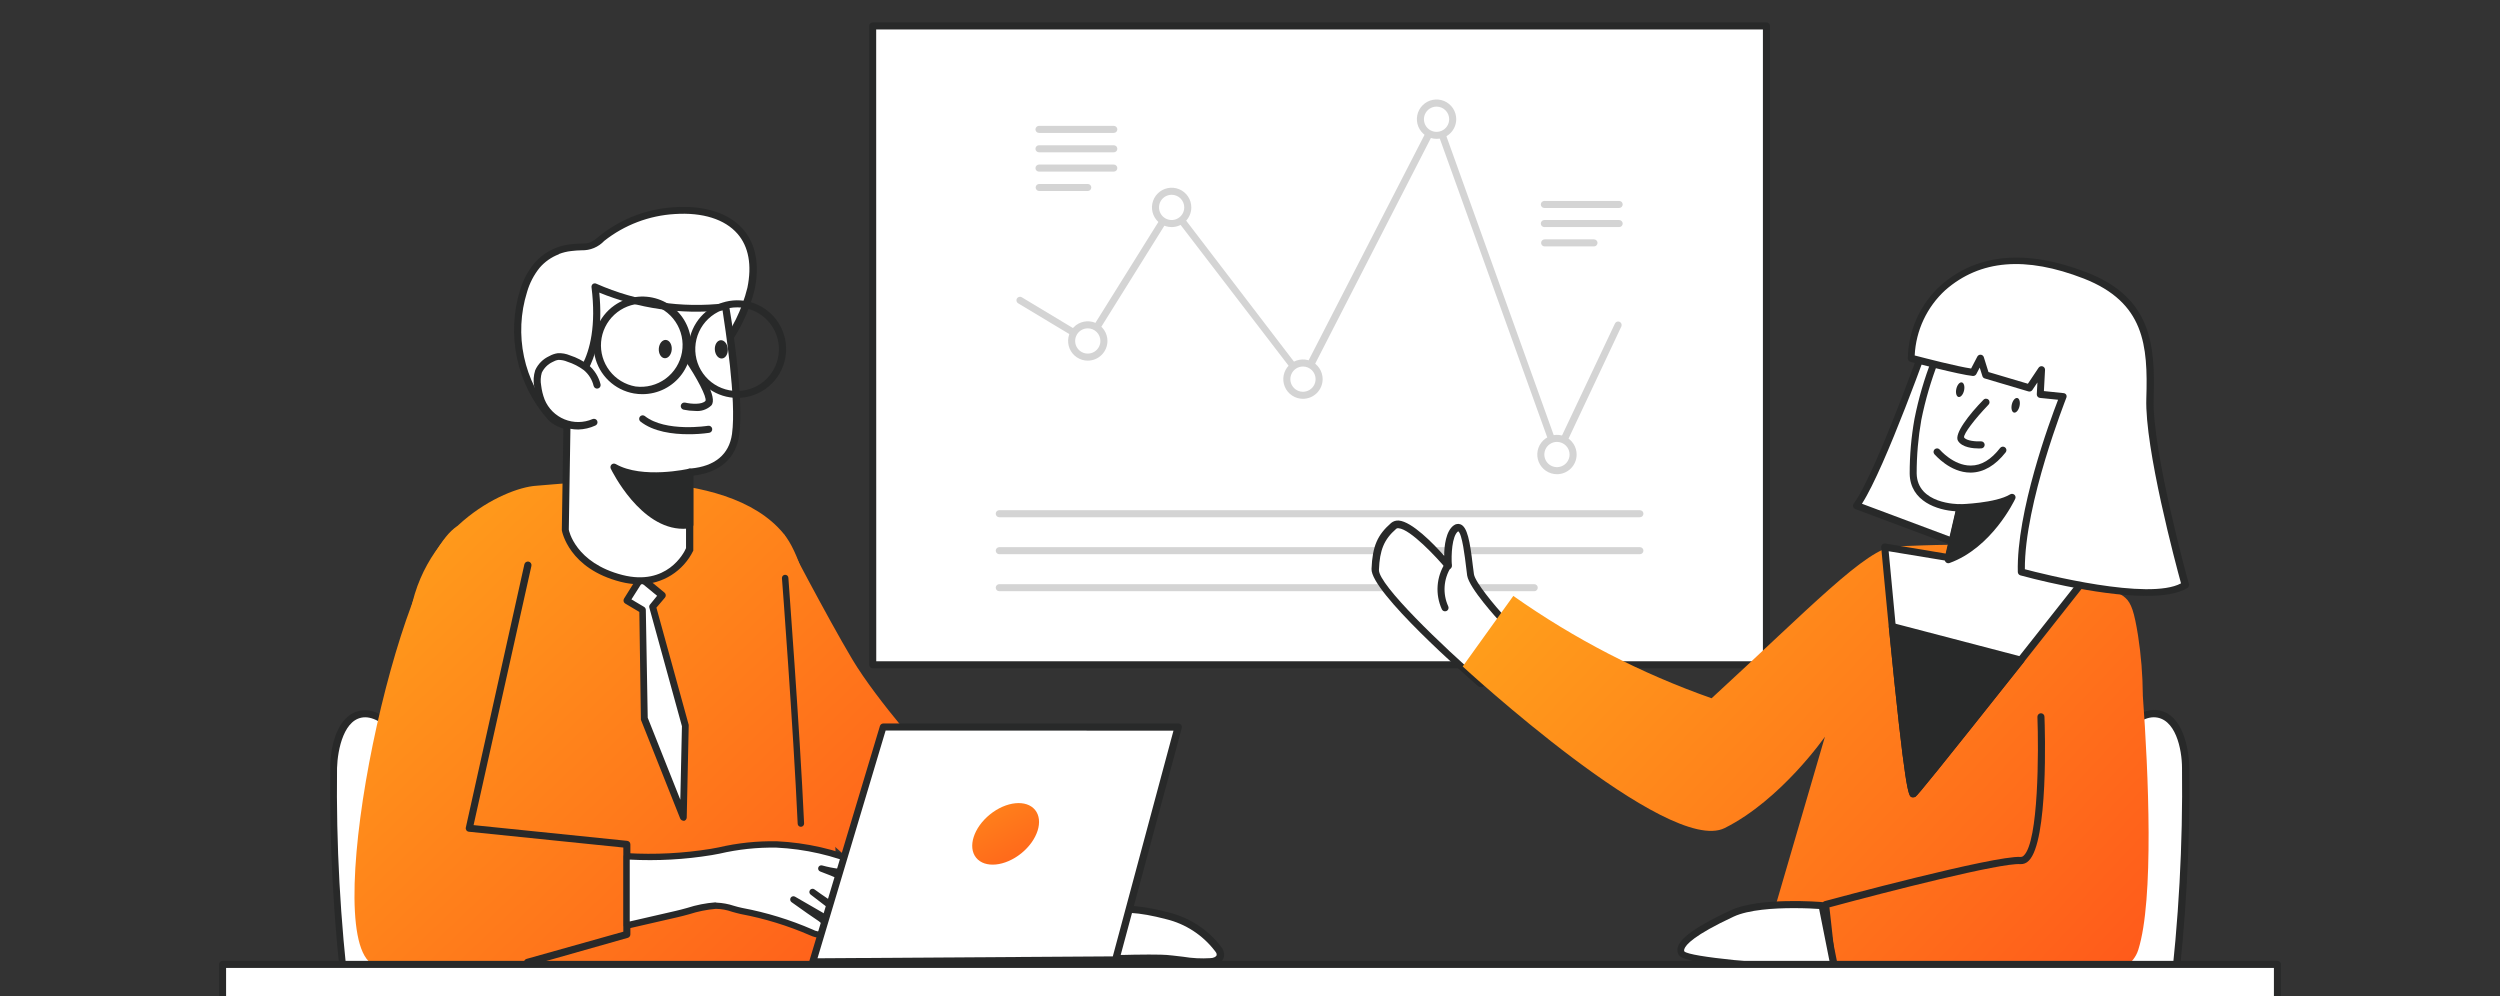 <svg width="670" height="267" viewBox="0 0 670 267" fill="none" xmlns="http://www.w3.org/2000/svg">
<rect x="0" y="0" width="670" height="267" fill="#333333" stroke="none"/>
<g clip-path="url(#clip0_2725_16058)">
<path d="M250.411 278.042C250.411 278.042 267.536 257.76 277.46 265.491C287.384 273.222 257.499 406.447 257.499 406.447H217.596C217.596 406.447 221.66 323.919 226.442 308.154C231.224 292.389 250.411 278.042 250.411 278.042Z" fill="#282929"/>
<path d="M257.499 407.317H217.596C217.482 407.318 217.369 407.295 217.265 407.249C217.161 407.204 217.067 407.137 216.991 407.053C216.908 406.977 216.845 406.882 216.806 406.777C216.766 406.672 216.752 406.559 216.764 406.448C216.915 403.064 220.885 323.617 225.648 307.966C230.412 292.314 248.331 278.61 249.843 277.457C251.167 275.907 267.744 256.91 277.97 264.868C288.197 272.826 261.336 392.97 258.255 406.637C258.219 406.817 258.126 406.98 257.99 407.103C257.854 407.225 257.681 407.301 257.499 407.317ZM218.522 405.654H256.837C268.803 352.292 283.963 271.597 277.006 266.191C267.82 259.027 251.28 278.421 251.11 278.61L250.978 278.742C250.789 278.874 231.962 293.146 227.293 308.438C222.794 323.012 218.919 396.713 218.465 405.616L218.522 405.654Z" fill="#282929"/>
<path d="M125.786 277.345C125.786 277.345 124.425 292.184 139.944 302.694C155.463 313.204 207.993 307.703 207.993 307.703L155.974 400.855L200.565 404.522C200.565 404.522 263.68 300.406 262.773 283.054C261.866 265.701 235.837 262.507 235.837 262.507H130.587L125.786 277.345Z" fill="#282929"/>
<path d="M200.527 405.43L155.88 401.649C155.739 401.639 155.603 401.594 155.484 401.518C155.366 401.442 155.268 401.338 155.199 401.215C155.129 401.094 155.093 400.957 155.093 400.818C155.093 400.678 155.129 400.541 155.199 400.421L206.463 308.686C197.39 309.537 153.725 313.015 139.472 303.375C123.726 292.733 124.955 277.422 124.955 277.27C124.955 277.119 124.955 277.157 124.955 277.1L129.756 262.262C129.811 262.094 129.917 261.947 130.06 261.842C130.202 261.737 130.373 261.679 130.55 261.676H235.762C236.953 261.827 262.585 265.173 263.53 283.017C264.456 300.426 203.798 400.685 201.151 404.957C201.094 405.081 201.007 405.189 200.898 405.271C200.79 405.354 200.662 405.408 200.527 405.43ZM157.316 400.137L200.112 403.634C204.573 396.243 262.793 299.424 261.923 283.111C261.053 266.798 235.97 263.377 235.724 263.339H131.193L126.618 277.516C126.618 278.707 126.108 292.317 140.417 301.995C155.539 312.202 207.351 306.929 207.881 306.872C208.032 306.856 208.185 306.883 208.322 306.95C208.459 307.016 208.575 307.121 208.656 307.25C208.734 307.381 208.775 307.532 208.775 307.685C208.775 307.838 208.734 307.988 208.656 308.119L157.316 400.137Z" fill="#282929"/>
<path d="M121.4 227.141C121.741 229.58 121.967 232.018 122.1 234.438C122.931 248.048 121.514 261.866 124.16 275.23C124.448 277.658 125.448 279.946 127.033 281.808C128.431 283.057 130.101 283.963 131.91 284.454C142.779 287.819 154.423 287.327 165.632 289.331C176.842 291.335 188.58 296.892 192.795 307.44C193.13 307.9 193.343 308.438 193.415 309.003C193.486 309.568 193.414 310.142 193.205 310.672C192.996 311.201 192.656 311.67 192.218 312.033C191.779 312.397 191.256 312.644 190.697 312.751C182.229 316.021 171.568 313.866 162.627 313.829C150.113 313.829 137.581 313.318 125.105 312.468C120.81 312.41 116.562 311.564 112.573 309.973C98.207 303.243 94.445 281.165 92.763 267.366C90.288 246.972 89.171 226.437 89.417 205.895C89.417 199.657 91.591 191.397 97.829 191.34C104.067 191.283 112.459 202.511 115.219 207.54C118.448 213.646 120.542 220.288 121.4 227.141Z" fill="white"/>
<path d="M178.883 315.458C176.01 315.458 173.099 315.269 170.226 315.08C167.353 314.891 165.046 314.74 162.665 314.721C150.189 314.721 137.543 314.21 125.068 313.36C120.653 313.303 116.288 312.425 112.195 310.77C97.886 304.06 93.746 282.813 91.856 267.426C89.381 246.988 88.263 226.409 88.51 205.823C88.51 198.716 91.081 190.417 97.848 190.342C105.201 190.342 113.631 202.704 116.013 207.033C119.289 213.254 121.385 220.028 122.194 227.013C122.516 229.319 122.761 231.814 122.913 234.385C123.215 239.243 123.215 244.176 123.234 248.959C122.99 257.677 123.578 266.4 124.992 275.006C125.251 277.252 126.157 279.373 127.6 281.112C128.925 282.244 130.499 283.047 132.194 283.456C138.804 285.244 145.583 286.34 152.42 286.726C156.824 287.123 161.36 287.52 165.784 288.314C172.4 289.505 188.467 293.682 193.665 307.008C194.014 307.727 194.196 308.516 194.196 309.315C194.196 310.114 194.014 310.902 193.665 311.621C192.998 312.533 192.047 313.197 190.962 313.511C187.09 314.9 182.995 315.56 178.883 315.458ZM97.886 192.232C92.215 192.232 90.476 200.814 90.325 205.842C90.078 226.346 91.195 246.844 93.67 267.2C95.561 282.152 99.455 302.755 112.932 309.069C116.833 310.615 120.985 311.429 125.181 311.469C137.619 312.32 150.208 312.793 162.646 312.83C165.122 312.83 167.674 313.019 170.377 313.19C177.295 313.643 184.422 314.116 190.376 311.81C191.071 311.614 191.691 311.212 192.153 310.657C192.335 310.185 192.409 309.679 192.369 309.175C192.33 308.672 192.179 308.183 191.926 307.746C186.973 295.308 171.776 291.338 165.462 290.223C161.115 289.448 156.616 289.032 152.231 288.635C145.259 288.249 138.347 287.134 131.608 285.308C129.641 284.824 127.815 283.885 126.277 282.567C124.551 280.576 123.458 278.114 123.139 275.498C121.707 266.753 121.119 257.891 121.382 249.034C121.382 244.271 121.382 239.356 121.06 234.555C120.909 232.022 120.682 229.602 120.361 227.334C119.574 220.576 117.549 214.021 114.388 207.997C111.685 203.007 103.783 192.232 97.886 192.232Z" fill="#282929"/>
<path d="M312.733 245.42C318.132 246.727 322.925 249.834 326.324 254.228C326.558 254.481 326.737 254.779 326.851 255.105C326.965 255.43 327.011 255.775 326.985 256.118C326.777 257.158 325.511 257.574 324.452 257.687C321.023 257.783 317.592 257.549 314.207 256.988C306.949 256.289 299.577 257.328 292.337 256.402C286.061 255.608 293.207 245.892 296.42 244.512C300.843 242.641 308.366 244.248 312.733 245.42Z" fill="white"/>
<path d="M322.543 258.768C320.644 258.727 318.75 258.562 316.873 258.276C315.984 258.163 315.077 258.049 314.17 257.974C310.787 257.7 307.391 257.624 304 257.747C300.09 257.91 296.173 257.79 292.28 257.388C291.481 257.387 290.708 257.098 290.104 256.573C289.5 256.049 289.105 255.325 288.991 254.533C288.462 250.753 293.566 244.78 296.099 243.683C300.522 241.793 307.743 243.078 313.111 244.515C318.727 245.869 323.709 249.104 327.231 253.683C327.545 254.046 327.78 254.47 327.92 254.929C328.059 255.388 328.102 255.872 328.044 256.348C327.779 257.633 326.57 258.465 324.679 258.654C323.97 258.735 323.257 258.773 322.543 258.768ZM307.875 255.819C310.011 255.819 312.166 255.819 314.302 256.083L317.062 256.405C319.471 256.81 321.919 256.937 324.358 256.783C325.152 256.783 325.965 256.424 326.059 255.97C326.154 255.516 325.814 255.138 325.549 254.798C322.29 250.566 317.68 247.578 312.487 246.33C305.323 244.439 299.879 244.08 296.798 245.422C294.643 246.349 290.447 251.736 290.806 254.269C290.806 254.59 290.957 255.308 292.469 255.516C296.268 255.903 300.09 256.017 303.905 255.857L307.875 255.819Z" fill="#282929"/>
<path d="M183.704 146.919L183.175 219.014L152.571 142.08L183.704 146.919Z" fill="#282929"/>
<path d="M183.175 219.957C182.984 219.954 182.798 219.895 182.641 219.787C182.483 219.68 182.36 219.529 182.286 219.353L151.645 142.438C151.581 142.283 151.56 142.114 151.583 141.947C151.607 141.781 151.674 141.624 151.778 141.493C151.881 141.361 152.018 141.26 152.175 141.2C152.331 141.14 152.501 141.124 152.666 141.153L183.78 145.992C184.005 146.024 184.211 146.138 184.357 146.313C184.503 146.487 184.58 146.709 184.574 146.937L184.044 219.012C184.04 219.232 183.961 219.443 183.82 219.612C183.679 219.78 183.485 219.895 183.269 219.938L183.175 219.957ZM154.065 143.27L182.267 214.154L182.759 147.731L154.065 143.27Z" fill="#282929"/>
<path d="M132.853 266.376C132.853 266.376 106.39 203.809 109.414 168.329C111.645 141.978 135.008 130.731 143.703 130.183C151.737 129.673 194.476 123.983 210.051 143.075C225.627 162.166 224.455 263.295 224.455 263.295L132.853 266.376Z" fill="url(#paint0_linear_2725_16058)"/>
<path d="M210.051 143.075C210.051 143.075 221.582 165.228 228.368 176.626C235.154 188.025 249.936 204.356 249.936 204.356C249.936 204.356 302.183 222.938 302.523 223.939C302.863 224.941 297.571 242.502 297.571 242.502C297.571 242.502 242.753 238.551 233.661 234.26C224.569 229.969 206.196 208.893 206.196 208.893L210.051 143.075Z" fill="url(#paint1_linear_2725_16058)"/>
<path d="M122.495 141.054C106.655 151.091 85.862 247.684 99.339 258.099C120.454 274.374 179.808 242.202 179.808 242.202L173.815 213.848C173.815 213.848 126.559 215.152 125.916 205.455C125.274 195.758 153.382 150.865 149.696 144.173C146.01 137.482 122.495 141.054 122.495 141.054Z" fill="url(#paint2_linear_2725_16058)"/>
<path d="M171.852 154.874L167.996 160.942L172.23 163.456L172.646 192.547L183.175 219.01L183.704 194.513L174.933 162.624L177.542 159.543L171.852 154.874Z" fill="white"/>
<path d="M183.175 219.953C182.984 219.95 182.798 219.89 182.64 219.783C182.483 219.676 182.36 219.524 182.286 219.348L171.757 192.885C171.739 192.772 171.739 192.657 171.757 192.544L171.342 164.002L167.561 161.752C167.452 161.69 167.357 161.606 167.282 161.505C167.207 161.404 167.154 161.289 167.126 161.166C167.093 161.042 167.086 160.913 167.105 160.786C167.125 160.659 167.171 160.537 167.24 160.429L171.02 154.361C171.092 154.25 171.186 154.156 171.297 154.084C171.407 154.012 171.532 153.965 171.663 153.945C171.796 153.926 171.932 153.935 172.063 153.971C172.193 154.007 172.314 154.069 172.419 154.153L178.09 158.822C178.186 158.902 178.266 159.001 178.324 159.112C178.382 159.223 178.417 159.345 178.427 159.47C178.438 159.594 178.424 159.72 178.385 159.84C178.347 159.959 178.285 160.069 178.203 160.164L175.916 162.849L184.573 194.265C184.583 194.353 184.583 194.441 184.573 194.529L184.044 219.103C184.036 219.319 183.954 219.526 183.814 219.691C183.673 219.855 183.481 219.968 183.269 220.01L183.175 219.953ZM173.591 192.355L182.324 214.32L182.759 194.624L174.026 162.867C173.98 162.718 173.973 162.56 174.006 162.408C174.039 162.256 174.111 162.114 174.215 161.998L176.105 159.673L171.984 156.289L169.224 160.637L172.608 162.641C172.746 162.724 172.861 162.84 172.943 162.979C173.026 163.117 173.073 163.274 173.081 163.435L173.591 192.355Z" fill="#282929"/>
<path d="M149.452 67.279C150.574 66.837 151.75 66.544 152.949 66.409C157.693 65.861 157.769 66.882 161.436 63.819C166.994 59.417 173.771 56.831 180.849 56.41C194.478 55.521 204.402 62.345 201.302 77.203C199.806 83.141 197.089 88.704 193.325 93.534C185.612 104.195 174.743 113.874 161.606 114.875C157.826 115.159 150.416 114.875 147.58 111.681C143.588 107.15 140.822 101.671 139.548 95.768C138.274 89.864 138.534 83.733 140.303 77.959C141.03 75.479 142.238 73.167 143.857 71.154C145.357 69.402 147.284 68.067 149.452 67.279Z" fill="white"/>
<path d="M159.207 115.978C155.747 115.978 149.604 115.506 146.807 112.406C142.697 107.739 139.858 102.094 138.56 96.013C137.262 89.932 137.551 83.619 139.397 77.682C140.18 75.082 141.464 72.661 143.177 70.556C144.775 68.709 146.799 67.282 149.075 66.397C150.293 65.937 151.563 65.626 152.855 65.471C154.122 65.338 155.067 65.282 155.823 65.263C157.846 65.263 158.375 65.168 160.851 63.089C166.565 58.569 173.538 55.928 180.812 55.528C188.865 54.999 195.386 57.116 199.167 61.464C202.55 65.357 203.628 70.915 202.248 77.569C200.761 83.641 197.982 89.321 194.101 94.222C187.39 103.522 176.313 114.844 161.702 115.96C161.399 115.922 160.511 115.978 159.207 115.978ZM149.755 68.155C147.767 68.911 146 70.152 144.614 71.765C143.072 73.688 141.928 75.899 141.249 78.268C139.492 83.886 139.212 89.863 140.437 95.62C141.663 101.378 144.351 106.723 148.243 111.139C150.493 113.635 156.693 114.372 161.475 114.013C175.349 112.954 186.048 102.028 192.475 93.05C196.2 88.363 198.87 82.928 200.301 77.115C201.548 71.085 200.641 66.076 197.654 62.654C194.252 58.742 188.298 56.87 180.85 57.362C173.963 57.768 167.366 60.275 161.948 64.545C161.173 65.373 160.232 66.027 159.186 66.464C158.14 66.9 157.013 67.11 155.88 67.078C154.932 67.098 153.985 67.168 153.044 67.285C151.931 67.409 150.838 67.676 149.793 68.079L149.755 68.155Z" fill="#282929"/>
<path d="M184.875 126.542V147.108C184.875 147.108 180.055 158.449 166.597 155.009C153.138 151.569 151.475 141.909 151.475 141.909L152.079 103.821C152.079 103.821 162.155 98.603 159.47 76.847C170.46 81.745 182.566 83.592 194.516 82.196C194.516 82.196 198.636 105.994 197.181 116.485C195.782 126.579 185.064 126.39 184.875 126.542Z" fill="white"/>
<path d="M171.455 156.6C169.739 156.586 168.032 156.364 166.37 155.938C152.477 152.404 150.624 142.499 150.567 142.083L151.153 103.824C151.155 103.654 151.201 103.488 151.287 103.342C151.374 103.196 151.497 103.076 151.645 102.992C151.645 102.992 161.096 97.7 158.525 76.963C158.505 76.793 158.531 76.621 158.601 76.464C158.671 76.308 158.782 76.173 158.922 76.075C159.071 75.987 159.241 75.94 159.414 75.94C159.587 75.94 159.756 75.987 159.905 76.075C170.729 80.852 182.633 82.646 194.384 81.273C194.622 81.25 194.861 81.317 195.053 81.46C195.245 81.603 195.377 81.813 195.423 82.048C195.593 83.031 199.544 106.13 198.107 116.621C197.257 122.84 192.89 126.677 185.802 127.471V147.187C185.828 147.311 185.828 147.44 185.802 147.565C184.494 150.261 182.457 152.537 179.921 154.135C177.385 155.732 174.452 156.586 171.455 156.6ZM153.044 104.372L152.439 141.932C152.439 142.121 154.178 150.873 166.842 154.105C178.638 157.092 183.288 148.302 183.855 146.903V126.545C183.854 126.403 183.886 126.262 183.948 126.134C184.011 126.007 184.102 125.895 184.214 125.808C184.47 125.634 184.775 125.548 185.083 125.562C191.586 124.976 195.423 121.782 196.179 116.3C197.427 107.208 194.289 87.549 193.646 83.183C182.408 84.327 171.062 82.691 160.605 78.419C162.4 96.736 155.085 102.992 153.044 104.372Z" fill="#282929"/>
<path d="M160.018 103.257C159.576 101.402 158.549 99.738 157.088 98.512C155.671 97.435 154.079 96.61 152.381 96.074C151.487 95.688 150.52 95.501 149.546 95.526C148.879 95.634 148.239 95.865 147.656 96.206C146.187 96.906 145.014 98.105 144.348 99.59C143.978 100.815 143.907 102.112 144.14 103.37C144.286 104.775 144.616 106.154 145.123 107.472C145.669 108.776 146.469 109.959 147.476 110.951C148.483 111.944 149.677 112.727 150.989 113.254C152.3 113.782 153.704 114.043 155.118 114.024C156.531 114.005 157.927 113.706 159.224 113.143" fill="white"/>
<path d="M154.972 115.108C153.468 115.113 151.979 114.824 150.586 114.258C149.157 113.674 147.858 112.811 146.764 111.721C145.671 110.631 144.804 109.334 144.216 107.907C143.673 106.51 143.317 105.048 143.157 103.559C142.89 102.109 142.987 100.615 143.441 99.211C144.199 97.533 145.543 96.189 147.222 95.431C147.922 95.032 148.692 94.769 149.49 94.656C150.61 94.599 151.729 94.8 152.76 95.242C154.561 95.818 156.249 96.701 157.75 97.85C159.33 99.185 160.448 100.984 160.945 102.992C161.002 103.235 160.96 103.491 160.829 103.703C160.698 103.916 160.488 104.068 160.245 104.126C160 104.183 159.742 104.142 159.526 104.012C159.311 103.881 159.155 103.671 159.092 103.427C158.701 101.777 157.786 100.298 156.484 99.211C155.147 98.213 153.651 97.446 152.061 96.943C151.298 96.608 150.473 96.441 149.641 96.452C149.087 96.539 148.554 96.732 148.072 97.019C146.812 97.617 145.797 98.632 145.199 99.892C144.876 100.997 144.818 102.163 145.029 103.294C145.18 104.588 145.491 105.858 145.955 107.075C146.447 108.269 147.171 109.354 148.086 110.266C149.001 111.178 150.089 111.899 151.285 112.386C152.481 112.873 153.763 113.118 155.054 113.105C156.346 113.092 157.622 112.822 158.809 112.311C159.04 112.215 159.299 112.212 159.532 112.304C159.765 112.396 159.953 112.575 160.056 112.802C160.106 112.918 160.132 113.042 160.133 113.167C160.134 113.293 160.11 113.417 160.063 113.533C160.015 113.649 159.945 113.755 159.856 113.843C159.768 113.932 159.662 114.002 159.546 114.05C158.109 114.709 156.552 115.069 154.972 115.108Z" fill="#282929"/>
<path d="M184.101 95.83C184.101 95.83 191.416 106.226 189.772 108.098C188.127 109.969 183.401 108.873 183.401 108.873" fill="white"/>
<path d="M186.293 110.131C185.251 110.123 184.212 110.009 183.193 109.791C182.942 109.733 182.725 109.578 182.588 109.36C182.452 109.142 182.407 108.879 182.465 108.628C182.523 108.378 182.678 108.16 182.896 108.024C183.114 107.887 183.377 107.843 183.628 107.901C185.253 108.279 188.145 108.487 189.072 107.428C189.487 106.502 186.822 101.285 183.401 96.332C183.273 96.126 183.229 95.879 183.278 95.642C183.327 95.405 183.466 95.196 183.664 95.058C183.863 94.919 184.108 94.863 184.347 94.9C184.586 94.936 184.802 95.063 184.951 95.255C187.843 99.357 192.512 106.596 190.622 108.676C190.047 109.215 189.363 109.624 188.616 109.876C187.869 110.127 187.077 110.214 186.293 110.131Z" fill="#282929"/>
<path d="M180.029 93.659C180.113 92.304 179.403 91.158 178.445 91.099C177.486 91.04 176.641 92.09 176.558 93.445C176.474 94.799 177.183 95.945 178.142 96.004C179.101 96.064 179.945 95.013 180.029 93.659Z" fill="#282929"/>
<path d="M193.485 96.079C194.443 96.011 195.142 94.859 195.047 93.505C194.952 92.151 194.098 91.109 193.14 91.176C192.182 91.243 191.482 92.395 191.578 93.749C191.673 95.103 192.527 96.146 193.485 96.079Z" fill="#282929"/>
<path d="M184.44 116.373C180.395 116.373 175.084 115.75 171.568 112.914C171.403 112.748 171.305 112.527 171.293 112.293C171.282 112.059 171.357 111.83 171.506 111.648C171.654 111.467 171.864 111.347 172.096 111.312C172.327 111.277 172.563 111.329 172.759 111.459C178.316 115.92 189.771 114.124 189.771 114.105C190.022 114.065 190.278 114.126 190.484 114.275C190.689 114.424 190.827 114.648 190.867 114.899C190.907 115.15 190.846 115.406 190.697 115.612C190.549 115.817 190.324 115.955 190.073 115.995C188.208 116.262 186.325 116.388 184.44 116.373Z" fill="#282929"/>
<path d="M197.597 106.641C194.914 106.639 192.296 105.813 190.098 104.274C187.901 102.734 186.23 100.556 185.312 98.035C184.394 95.514 184.273 92.771 184.967 90.179C185.66 87.587 187.134 85.271 189.189 83.545C191.243 81.819 193.778 80.767 196.451 80.53C199.124 80.294 201.805 80.885 204.13 82.224C206.455 83.563 208.313 85.585 209.45 88.015C210.588 90.445 210.95 93.166 210.489 95.809C209.956 98.842 208.371 101.59 206.014 103.571C203.656 105.551 200.676 106.638 197.597 106.641ZM197.597 82.37C194.707 82.355 191.922 83.458 189.825 85.448C187.728 87.438 186.481 90.16 186.345 93.048C186.208 95.935 187.191 98.764 189.091 100.943C190.99 103.123 193.657 104.484 196.536 104.743C199.415 105.002 202.283 104.139 204.541 102.334C206.799 100.529 208.272 97.921 208.653 95.056C209.034 92.19 208.293 89.288 206.585 86.956C204.877 84.624 202.334 83.042 199.487 82.54C198.863 82.429 198.231 82.372 197.597 82.37Z" fill="#282929"/>
<path d="M172.192 105.636C171.426 105.638 170.66 105.575 169.905 105.447C167.357 105 164.999 103.807 163.128 102.02C161.258 100.233 159.959 97.932 159.397 95.407C158.834 92.882 159.033 90.247 159.968 87.835C160.903 85.423 162.532 83.342 164.65 81.856C166.33 80.674 168.265 79.905 170.298 79.61C172.331 79.315 174.405 79.503 176.352 80.159C178.299 80.815 180.063 81.92 181.504 83.385C182.944 84.85 184.019 86.634 184.641 88.592C185.264 90.549 185.416 92.626 185.087 94.654C184.757 96.681 183.954 98.603 182.744 100.263C181.534 101.923 179.949 103.274 178.119 104.207C176.289 105.141 174.265 105.63 172.211 105.636H172.192ZM172.192 81.365C169.397 81.378 166.709 82.436 164.656 84.332C162.602 86.227 161.332 88.822 161.095 91.606C160.858 94.391 161.671 97.163 163.375 99.378C165.079 101.593 167.55 103.09 170.302 103.575C173.167 103.948 176.065 103.198 178.39 101.482C180.715 99.767 182.286 97.218 182.774 94.37C183.263 91.522 182.631 88.596 181.011 86.204C179.391 83.811 176.908 82.138 174.082 81.535C173.439 81.423 172.788 81.366 172.135 81.365H172.192Z" fill="#282929"/>
<path d="M184.875 126.546C184.875 126.546 172.078 129.514 164.536 125.204C164.536 125.204 172.891 142.443 184.875 140.647V126.546Z" fill="#282929"/>
<path d="M183.098 141.718C171.624 141.718 164.026 126.293 163.685 125.594C163.602 125.412 163.577 125.209 163.615 125.013C163.652 124.816 163.749 124.636 163.893 124.498C164.041 124.359 164.228 124.272 164.429 124.248C164.63 124.224 164.833 124.265 165.009 124.365C172.135 128.448 184.554 125.651 184.667 125.613C184.806 125.582 184.95 125.582 185.088 125.614C185.227 125.646 185.356 125.709 185.467 125.798C185.578 125.887 185.667 126 185.728 126.128C185.789 126.256 185.821 126.397 185.82 126.539V140.64C185.823 140.865 185.743 141.082 185.597 141.253C185.451 141.423 185.248 141.535 185.026 141.567C184.388 141.662 183.744 141.713 183.098 141.718ZM166.766 127.201C169.451 131.605 175.877 140.432 183.949 139.79V127.692C180.981 128.24 173.061 129.45 166.766 127.201Z" fill="#282929"/>
<path d="M141.343 258.841C141.138 258.845 140.937 258.78 140.773 258.656C140.609 258.533 140.49 258.359 140.436 258.161C140.371 257.918 140.405 257.659 140.528 257.44C140.652 257.222 140.856 257.06 141.097 256.989L167.05 249.693V227.142L125.673 222.908C125.539 222.898 125.408 222.859 125.291 222.794C125.173 222.728 125.071 222.638 124.992 222.53C124.917 222.42 124.865 222.297 124.839 222.167C124.813 222.037 124.814 221.903 124.841 221.774L140.53 151.248C140.557 151.124 140.609 151.006 140.682 150.902C140.754 150.798 140.847 150.709 140.954 150.641C141.061 150.572 141.181 150.526 141.306 150.503C141.431 150.481 141.559 150.484 141.683 150.511C141.807 150.538 141.925 150.59 142.029 150.662C142.133 150.735 142.222 150.828 142.291 150.935C142.359 151.042 142.406 151.161 142.428 151.286C142.45 151.412 142.448 151.54 142.42 151.664L126.92 221.131L168.09 225.346C168.324 225.37 168.541 225.48 168.698 225.654C168.855 225.829 168.942 226.056 168.941 226.291V250.43C168.941 250.634 168.874 250.833 168.752 250.997C168.629 251.161 168.457 251.28 168.26 251.337L141.608 258.898C141.516 258.898 141.426 258.879 141.343 258.841Z" fill="#282929"/>
<path d="M242.378 246.059C241.943 247.023 240.487 246.74 239.561 246.305L226.065 240.124C229.152 241.656 232.041 243.56 234.665 245.794C235.176 246.229 235.724 246.815 235.573 247.477C235.327 248.611 233.683 248.403 232.605 247.893C227.422 245.398 222.469 242.45 217.804 239.084L228.239 247.08C228.239 247.292 228.196 247.503 228.114 247.699C228.033 247.895 227.913 248.073 227.761 248.223C227.61 248.372 227.431 248.49 227.234 248.57C227.037 248.649 226.826 248.689 226.613 248.687C225.744 248.628 224.908 248.334 224.193 247.836L212.644 240.974L219.903 246.059C221.037 246.853 222.341 248.12 221.793 249.405C221.245 250.69 218.901 250.463 217.407 249.783C211.412 247.205 205.148 245.303 198.732 244.112C196.495 243.372 194.179 242.897 191.832 242.694C188.237 243.163 184.689 243.94 181.228 245.019C176.83 246.002 172.419 247.017 167.996 248.063V229.5C175.577 229.933 183.183 229.54 190.679 228.329C196.417 226.95 202.301 226.271 208.202 226.306C216.007 226.699 223.683 228.452 230.885 231.485C231.171 231.599 231.429 231.773 231.641 231.996C232.322 232.979 230.696 233.886 229.505 233.886C226.384 233.968 223.267 233.579 220.262 232.733C227.693 235.48 234.719 239.219 241.149 243.848C241.867 244.415 242.68 245.265 242.378 246.059Z" fill="white"/>
<path d="M219.939 251.359C218.93 251.323 217.939 251.078 217.028 250.64C211.097 248.066 204.896 246.164 198.542 244.969C197.748 244.799 196.973 244.573 196.217 244.365C194.809 243.858 193.327 243.589 191.831 243.571C189.416 243.781 187.032 244.263 184.724 245.007C183.59 245.31 182.475 245.631 181.397 245.858L168.317 248.863C168.181 248.9 168.04 248.905 167.902 248.879C167.765 248.853 167.635 248.796 167.523 248.712C167.415 248.641 167.325 248.546 167.259 248.434C167.194 248.323 167.155 248.198 167.145 248.069V229.507C167.144 229.391 167.167 229.275 167.212 229.168C167.258 229.06 167.325 228.964 167.409 228.883C167.49 228.801 167.588 228.737 167.695 228.695C167.803 228.653 167.918 228.633 168.033 228.638C175.551 229.081 183.094 228.694 190.527 227.485L192.569 227.107C197.71 225.909 202.98 225.356 208.258 225.462C216.155 225.846 223.923 227.619 231.205 230.698C231.645 230.861 232.031 231.143 232.321 231.511C232.506 231.754 232.617 232.046 232.641 232.351C232.664 232.657 232.599 232.962 232.453 233.231C232.126 233.714 231.687 234.111 231.174 234.387C230.66 234.664 230.087 234.812 229.504 234.819C228.748 234.819 228.03 234.819 227.293 234.819C232.323 237.168 237.126 239.978 241.64 243.212C243.038 244.213 243.53 245.385 243.114 246.444C242.932 246.813 242.644 247.119 242.287 247.325C241.93 247.53 241.521 247.625 241.11 247.597C240.456 247.559 239.815 247.399 239.22 247.124L235.326 245.234C235.712 245.508 236.017 245.881 236.21 246.313C236.403 246.745 236.476 247.221 236.422 247.691C236.361 247.962 236.242 248.215 236.072 248.434C235.902 248.653 235.686 248.832 235.44 248.958C234.918 249.137 234.364 249.206 233.815 249.161C233.265 249.115 232.73 248.956 232.245 248.693C231.243 248.183 230.241 247.673 229.258 247.143C229.245 247.63 229.065 248.097 228.748 248.466C228.266 249.017 227.587 249.356 226.858 249.412C225.83 249.357 224.837 249.024 223.985 248.448L222.68 247.673C222.822 248.004 222.895 248.361 222.895 248.722C222.895 249.082 222.822 249.439 222.68 249.771C222.548 250.069 222.358 250.338 222.121 250.562C221.885 250.785 221.605 250.96 221.3 251.075C220.87 251.259 220.407 251.355 219.939 251.359ZM192.058 241.907C193.634 241.975 195.192 242.261 196.689 242.758C197.408 242.966 198.145 243.174 198.901 243.325C205.4 244.542 211.741 246.488 217.803 249.128C218.66 249.605 219.655 249.772 220.62 249.601C220.715 249.57 220.801 249.518 220.873 249.45C220.945 249.381 221.001 249.297 221.036 249.204C221.414 248.353 219.921 247.313 219.467 246.898L216.348 244.762L212.133 241.775C211.951 241.642 211.827 241.445 211.785 241.224C211.742 241.003 211.786 240.774 211.906 240.584C212.026 240.399 212.212 240.267 212.426 240.215C212.641 240.162 212.867 240.193 213.059 240.301L224.684 247.011C225.221 247.449 225.882 247.706 226.574 247.748C226.834 247.734 227.078 247.618 227.255 247.427L217.236 239.733C217.058 239.592 216.941 239.386 216.913 239.16C216.885 238.933 216.947 238.705 217.085 238.524C217.22 238.343 217.422 238.224 217.645 238.192C217.869 238.16 218.096 238.218 218.276 238.354C222.891 241.73 227.793 244.696 232.925 247.219C233.437 247.505 234.033 247.599 234.608 247.484C234.608 247.332 234.608 247.087 234.06 246.557C231.482 244.334 228.645 242.43 225.61 240.887C225.409 240.782 225.257 240.602 225.187 240.387C225.116 240.171 225.132 239.937 225.232 239.733C225.33 239.531 225.505 239.375 225.717 239.3C225.93 239.226 226.163 239.239 226.366 239.337L232.169 241.983L239.863 245.499C240.258 245.697 240.688 245.812 241.129 245.839C241.469 245.839 241.507 245.744 241.526 245.688C241.526 245.537 241.337 245.083 240.638 244.591C234.231 240.005 227.237 236.299 219.845 233.571C219.629 233.501 219.451 233.348 219.348 233.146C219.245 232.944 219.227 232.709 219.297 232.494C219.367 232.278 219.52 232.099 219.722 231.997C219.924 231.894 220.159 231.875 220.374 231.946C223.302 232.76 226.333 233.142 229.372 233.08C229.645 233.078 229.916 233.02 230.166 232.909C230.416 232.799 230.641 232.638 230.827 232.437L230.411 232.267C223.331 229.259 215.772 227.531 208.088 227.163C202.943 227.076 197.807 227.622 192.795 228.789L190.754 229.167C183.491 230.357 176.12 230.762 168.77 230.377V246.954C172.891 246.009 176.898 245.064 180.925 244.157C181.964 243.93 183.061 243.627 184.157 243.325C186.61 242.531 189.148 242.03 191.718 241.832L192.058 241.907Z" fill="#282929"/>
<path d="M214.628 221.585C214.406 221.585 214.192 221.498 214.033 221.343C213.874 221.187 213.782 220.976 213.777 220.754C212.587 194.782 209.6 155.37 209.562 154.973C209.552 154.859 209.564 154.745 209.599 154.637C209.633 154.529 209.689 154.428 209.763 154.342C209.837 154.255 209.928 154.185 210.03 154.134C210.132 154.083 210.243 154.054 210.356 154.046C210.469 154.036 210.583 154.049 210.692 154.083C210.8 154.118 210.901 154.174 210.987 154.248C211.073 154.322 211.144 154.412 211.195 154.514C211.245 154.616 211.275 154.727 211.282 154.84C211.282 155.237 214.307 194.687 215.498 220.678C215.503 220.792 215.485 220.906 215.446 221.014C215.407 221.121 215.347 221.22 215.27 221.304C215.193 221.388 215.099 221.457 214.996 221.505C214.892 221.553 214.78 221.581 214.666 221.585H214.628Z" fill="#282929"/>
<path d="M473.404 6.948H233.89V178.168H473.404V6.948Z" fill="white"/>
<path d="M473.404 179.11H233.889C233.639 179.11 233.398 179.01 233.221 178.833C233.044 178.656 232.944 178.415 232.944 178.165V6.945C232.944 6.694 233.044 6.454 233.221 6.277C233.398 6.1 233.639 6 233.889 6H473.404C473.655 6 473.895 6.1 474.072 6.277C474.249 6.454 474.349 6.694 474.349 6.945V178.165C474.349 178.415 474.249 178.656 474.072 178.833C473.895 179.01 473.655 179.11 473.404 179.11ZM234.835 177.219H472.459V7.89H234.816L234.835 177.219Z" fill="#282929"/>
<path d="M417.264 122.761C417.079 122.75 416.902 122.685 416.754 122.574C416.607 122.463 416.494 122.311 416.432 122.137L384.846 34.316L350.122 102.044C350.046 102.184 349.938 102.303 349.807 102.392C349.675 102.481 349.524 102.536 349.366 102.554C349.206 102.567 349.047 102.538 348.901 102.472C348.756 102.406 348.629 102.304 348.534 102.176L314.075 57.245L292.412 91.969C292.28 92.177 292.071 92.325 291.831 92.382C291.591 92.438 291.338 92.398 291.127 92.271L272.867 81.289C272.758 81.227 272.662 81.143 272.587 81.043C272.511 80.942 272.456 80.828 272.426 80.706C272.396 80.584 272.391 80.457 272.412 80.333C272.432 80.209 272.478 80.09 272.546 79.984C272.675 79.773 272.882 79.621 273.123 79.561C273.363 79.501 273.617 79.537 273.831 79.663L291.297 90.173L313.186 55.09C313.268 54.961 313.379 54.852 313.511 54.773C313.642 54.695 313.79 54.648 313.942 54.636C314.096 54.623 314.251 54.651 314.391 54.717C314.53 54.784 314.649 54.886 314.736 55.014L349.025 99.851L384.146 31.518C384.23 31.352 384.36 31.213 384.521 31.121C384.683 31.028 384.868 30.985 385.054 30.997C385.239 31.009 385.417 31.076 385.565 31.189C385.713 31.302 385.825 31.456 385.885 31.632L417.377 119.34L432.839 86.638C432.958 86.43 433.15 86.275 433.378 86.204C433.606 86.132 433.853 86.15 434.068 86.253C434.284 86.356 434.453 86.537 434.54 86.759C434.628 86.981 434.628 87.228 434.541 87.451L418.171 122.213C418.094 122.386 417.966 122.531 417.804 122.63C417.641 122.728 417.453 122.773 417.264 122.761Z" fill="#D4D4D4"/>
<path d="M291.599 95.712C293.99 95.712 295.928 93.774 295.928 91.383C295.928 88.993 293.99 87.055 291.599 87.055C289.209 87.055 287.271 88.993 287.271 91.383C287.271 93.774 289.209 95.712 291.599 95.712Z" fill="white"/>
<path d="M291.524 96.654C290.481 96.654 289.461 96.345 288.594 95.765C287.727 95.186 287.051 94.362 286.651 93.398C286.252 92.435 286.148 91.374 286.351 90.351C286.555 89.328 287.057 88.389 287.795 87.651C288.532 86.913 289.472 86.411 290.495 86.208C291.518 86.004 292.578 86.109 293.542 86.508C294.506 86.907 295.329 87.583 295.909 88.45C296.488 89.318 296.798 90.337 296.798 91.38C296.793 92.777 296.235 94.116 295.247 95.104C294.259 96.092 292.921 96.649 291.524 96.654ZM291.524 87.997C290.855 87.997 290.2 88.195 289.644 88.567C289.088 88.939 288.654 89.467 288.398 90.085C288.142 90.704 288.075 91.384 288.205 92.04C288.336 92.697 288.658 93.3 289.131 93.773C289.604 94.246 290.207 94.568 290.864 94.699C291.52 94.829 292.2 94.762 292.819 94.506C293.437 94.25 293.965 93.817 294.337 93.26C294.709 92.704 294.907 92.049 294.907 91.38C294.907 90.483 294.551 89.622 293.916 88.988C293.282 88.353 292.421 87.997 291.524 87.997Z" fill="#D4D4D4"/>
<path d="M313.999 59.913C316.389 59.913 318.327 57.975 318.327 55.584C318.327 53.194 316.389 51.256 313.999 51.256C311.608 51.256 309.67 53.194 309.67 55.584C309.67 57.975 311.608 59.913 313.999 59.913Z" fill="white"/>
<path d="M313.998 60.858C312.955 60.858 311.936 60.549 311.068 59.969C310.201 59.39 309.525 58.566 309.126 57.603C308.727 56.639 308.622 55.578 308.826 54.556C309.029 53.532 309.532 52.593 310.269 51.855C311.007 51.118 311.947 50.615 312.97 50.412C313.993 50.208 315.053 50.313 316.017 50.712C316.98 51.111 317.804 51.787 318.383 52.654C318.963 53.522 319.272 54.541 319.272 55.584C319.272 56.983 318.717 58.325 317.728 59.313C316.739 60.303 315.397 60.858 313.998 60.858ZM313.998 52.201C313.329 52.201 312.675 52.399 312.119 52.771C311.562 53.143 311.129 53.671 310.872 54.289C310.616 54.908 310.549 55.588 310.68 56.245C310.81 56.901 311.133 57.504 311.606 57.977C312.079 58.45 312.682 58.772 313.338 58.903C313.995 59.033 314.675 58.967 315.293 58.71C315.912 58.454 316.44 58.021 316.812 57.464C317.184 56.908 317.382 56.254 317.382 55.584C317.382 54.687 317.025 53.826 316.391 53.192C315.756 52.557 314.896 52.201 313.998 52.201Z" fill="#D4D4D4"/>
<path d="M384.997 36.283C387.387 36.283 389.325 34.345 389.325 31.955C389.325 29.564 387.387 27.626 384.997 27.626C382.606 27.626 380.668 29.564 380.668 31.955C380.668 34.345 382.606 36.283 384.997 36.283Z" fill="white"/>
<path d="M384.996 37.211C383.953 37.211 382.932 36.901 382.065 36.321C381.197 35.74 380.521 34.916 380.122 33.951C379.724 32.986 379.62 31.925 379.825 30.901C380.03 29.878 380.535 28.938 381.274 28.201C382.013 27.464 382.955 26.963 383.979 26.762C385.003 26.561 386.064 26.668 387.028 27.07C387.991 27.472 388.813 28.151 389.391 29.021C389.968 29.89 390.274 30.912 390.27 31.956C390.265 33.351 389.707 34.688 388.719 35.673C387.73 36.658 386.392 37.211 384.996 37.211ZM384.996 28.572C384.327 28.572 383.673 28.771 383.117 29.142C382.56 29.514 382.127 30.043 381.87 30.661C381.614 31.279 381.547 31.96 381.678 32.616C381.808 33.272 382.131 33.875 382.604 34.348C383.077 34.822 383.68 35.144 384.336 35.274C384.993 35.405 385.673 35.338 386.291 35.082C386.91 34.826 387.438 34.392 387.81 33.836C388.182 33.279 388.38 32.625 388.38 31.956C388.38 31.058 388.024 30.198 387.389 29.563C386.754 28.929 385.894 28.572 384.996 28.572Z" fill="#D4D4D4"/>
<path d="M417.264 126.145C419.655 126.145 421.593 124.207 421.593 121.816C421.593 119.425 419.655 117.487 417.264 117.487C414.874 117.487 412.936 119.425 412.936 121.816C412.936 124.207 414.874 126.145 417.264 126.145Z" fill="white"/>
<path d="M417.265 127.087C416.218 127.087 415.196 126.775 414.327 126.192C413.458 125.609 412.782 124.781 412.385 123.813C411.988 122.845 411.889 121.781 412.098 120.756C412.308 119.731 412.818 118.791 413.563 118.057C414.308 117.322 415.255 116.826 416.283 116.631C417.311 116.436 418.373 116.552 419.336 116.963C420.298 117.373 421.116 118.061 421.687 118.938C422.257 119.815 422.553 120.842 422.538 121.888C422.518 123.274 421.954 124.596 420.967 125.569C419.98 126.542 418.65 127.087 417.265 127.087ZM417.265 118.429C416.599 118.429 415.947 118.626 415.393 118.995C414.838 119.363 414.405 119.887 414.146 120.501C413.888 121.115 413.817 121.791 413.941 122.446C414.066 123.1 414.381 123.703 414.847 124.179C415.312 124.655 415.908 124.983 416.559 125.122C417.211 125.261 417.888 125.205 418.508 124.96C419.127 124.716 419.661 124.294 420.041 123.747C420.422 123.201 420.633 122.554 420.648 121.888C420.658 121.438 420.578 120.99 420.413 120.57C420.247 120.151 419.999 119.769 419.684 119.447C419.369 119.125 418.993 118.869 418.577 118.694C418.162 118.519 417.715 118.429 417.265 118.429Z" fill="#D4D4D4"/>
<path d="M349.196 105.939C351.587 105.939 353.525 104.001 353.525 101.61C353.525 99.219 351.587 97.281 349.196 97.281C346.805 97.281 344.867 99.219 344.867 101.61C344.867 104.001 346.805 105.939 349.196 105.939Z" fill="white"/>
<path d="M349.196 106.884C348.153 106.884 347.133 106.574 346.266 105.995C345.398 105.415 344.722 104.592 344.323 103.628C343.924 102.664 343.82 101.604 344.023 100.581C344.227 99.558 344.729 98.618 345.467 97.881C346.204 97.143 347.144 96.641 348.167 96.437C349.19 96.234 350.25 96.338 351.214 96.737C352.178 97.136 353.001 97.812 353.581 98.68C354.16 99.547 354.47 100.567 354.47 101.61C354.465 103.007 353.907 104.345 352.919 105.333C351.931 106.321 350.593 106.879 349.196 106.884ZM349.196 98.226C348.526 98.226 347.872 98.425 347.316 98.796C346.759 99.168 346.326 99.697 346.07 100.315C345.814 100.933 345.747 101.614 345.877 102.27C346.008 102.926 346.33 103.529 346.803 104.002C347.276 104.475 347.879 104.798 348.536 104.928C349.192 105.059 349.872 104.992 350.491 104.736C351.109 104.48 351.637 104.046 352.009 103.49C352.381 102.933 352.579 102.279 352.579 101.61C352.579 101.165 352.492 100.725 352.322 100.315C352.152 99.904 351.902 99.531 351.588 99.217C351.274 98.903 350.901 98.654 350.491 98.484C350.08 98.314 349.64 98.226 349.196 98.226Z" fill="#D4D4D4"/>
<path d="M298.499 35.621H278.443C278.193 35.621 277.952 35.521 277.775 35.344C277.598 35.167 277.498 34.926 277.498 34.676C277.503 34.426 277.604 34.189 277.78 34.013C277.956 33.836 278.194 33.735 278.443 33.73H298.499C298.749 33.73 298.99 33.83 299.167 34.007C299.344 34.184 299.444 34.425 299.444 34.676C299.444 34.926 299.344 35.167 299.167 35.344C298.99 35.521 298.749 35.621 298.499 35.621Z" fill="#282929" fill-opacity="0.2"/>
<path d="M298.499 40.819H278.443C278.194 40.814 277.956 40.713 277.78 40.537C277.604 40.361 277.503 40.123 277.498 39.874C277.498 39.623 277.598 39.383 277.775 39.206C277.952 39.028 278.193 38.929 278.443 38.929H298.499C298.749 38.929 298.99 39.028 299.167 39.206C299.344 39.383 299.444 39.623 299.444 39.874C299.444 40.124 299.344 40.365 299.167 40.542C298.99 40.719 298.749 40.819 298.499 40.819Z" fill="#282929" fill-opacity="0.2"/>
<path d="M298.499 45.993H278.443C278.193 45.993 277.952 45.893 277.775 45.716C277.598 45.539 277.498 45.298 277.498 45.048C277.503 44.798 277.604 44.561 277.78 44.385C277.956 44.209 278.194 44.107 278.443 44.102H298.499C298.749 44.102 298.99 44.202 299.167 44.379C299.344 44.557 299.444 44.797 299.444 45.048C299.444 45.298 299.344 45.539 299.167 45.716C298.99 45.893 298.749 45.993 298.499 45.993Z" fill="#282929" fill-opacity="0.2"/>
<path d="M291.524 51.195H278.5C278.251 51.19 278.013 51.089 277.837 50.913C277.661 50.737 277.56 50.499 277.555 50.25C277.555 49.999 277.654 49.759 277.831 49.581C278.009 49.404 278.249 49.305 278.5 49.305H291.524C291.774 49.305 292.015 49.404 292.192 49.581C292.369 49.759 292.469 49.999 292.469 50.25C292.464 50.499 292.363 50.737 292.187 50.913C292.01 51.089 291.773 51.19 291.524 51.195Z" fill="#282929" fill-opacity="0.2"/>
<path d="M433.936 55.738H413.881C413.63 55.738 413.39 55.638 413.212 55.461C413.035 55.284 412.936 55.043 412.936 54.793C412.94 54.544 413.042 54.306 413.218 54.13C413.394 53.954 413.632 53.852 413.881 53.848H433.936C434.187 53.848 434.427 53.947 434.605 54.124C434.782 54.302 434.881 54.542 434.881 54.793C434.881 55.043 434.782 55.284 434.605 55.461C434.427 55.638 434.187 55.738 433.936 55.738Z" fill="#282929" fill-opacity="0.2"/>
<path d="M433.936 60.858H413.881C413.63 60.858 413.39 60.758 413.212 60.581C413.035 60.404 412.936 60.164 412.936 59.913C412.936 59.662 413.035 59.422 413.212 59.245C413.39 59.067 413.63 58.968 413.881 58.968H433.936C434.187 58.968 434.427 59.067 434.605 59.245C434.782 59.422 434.881 59.662 434.881 59.913C434.881 60.164 434.782 60.404 434.605 60.581C434.427 60.758 434.187 60.858 433.936 60.858Z" fill="#282929" fill-opacity="0.2"/>
<path d="M427.188 66.039H413.956C413.705 66.039 413.465 65.939 413.288 65.762C413.11 65.585 413.011 65.344 413.011 65.094C413.016 64.844 413.117 64.607 413.293 64.431C413.469 64.254 413.707 64.153 413.956 64.148H427.188C427.438 64.148 427.679 64.248 427.856 64.425C428.033 64.603 428.133 64.843 428.133 65.094C428.133 65.344 428.033 65.585 427.856 65.762C427.679 65.939 427.438 66.039 427.188 66.039Z" fill="#282929" fill-opacity="0.2"/>
<path d="M439.494 138.622H267.802C267.551 138.622 267.311 138.522 267.133 138.345C266.956 138.168 266.856 137.927 266.856 137.677C266.856 137.426 266.956 137.186 267.133 137.008C267.311 136.831 267.551 136.731 267.802 136.731H439.494C439.744 136.731 439.985 136.831 440.162 137.008C440.339 137.186 440.439 137.426 440.439 137.677C440.439 137.927 440.339 138.168 440.162 138.345C439.985 138.522 439.744 138.622 439.494 138.622Z" fill="#282929" fill-opacity="0.2"/>
<path d="M439.494 148.524H267.802C267.551 148.524 267.311 148.424 267.133 148.247C266.956 148.07 266.856 147.83 266.856 147.579C266.856 147.328 266.956 147.088 267.133 146.911C267.311 146.733 267.551 146.634 267.802 146.634H439.494C439.744 146.634 439.985 146.733 440.162 146.911C440.339 147.088 440.439 147.328 440.439 147.579C440.439 147.83 440.339 148.07 440.162 148.247C439.985 148.424 439.744 148.524 439.494 148.524Z" fill="#282929" fill-opacity="0.2"/>
<path d="M411.178 158.447H267.802C267.551 158.447 267.311 158.347 267.133 158.17C266.956 157.993 266.856 157.752 266.856 157.502C266.856 157.251 266.956 157.011 267.133 156.833C267.311 156.656 267.551 156.557 267.802 156.557H411.178C411.428 156.557 411.669 156.656 411.846 156.833C412.023 157.011 412.123 157.251 412.123 157.502C412.123 157.752 412.023 157.993 411.846 158.17C411.669 158.347 411.428 158.447 411.178 158.447Z" fill="#282929" fill-opacity="0.2"/>
<path d="M489.169 254.737C489.169 254.737 373.863 264.831 372.918 293.639C371.973 322.446 458.641 398.075 458.641 398.075L489.169 371.971C489.169 371.971 413.88 307.872 424.9 296.796C435.92 285.719 463.537 295.208 463.537 295.208L489.169 254.737Z" fill="#282929"/>
<path d="M458.641 398.909C458.439 398.909 458.244 398.835 458.093 398.702C457.866 398.512 436.166 379.515 414.844 357.248C386.093 327.212 371.708 305.795 372.086 293.622C373.013 264.399 484.368 254.324 489.112 253.927C489.266 253.908 489.422 253.935 489.561 254.006C489.699 254.077 489.813 254.188 489.887 254.324C489.97 254.454 490.013 254.605 490.013 254.758C490.013 254.912 489.97 255.063 489.887 255.193L464.312 295.664C464.209 295.821 464.056 295.94 463.879 296.002C463.701 296.063 463.507 296.064 463.329 296.004C463.064 296.004 436.147 286.817 425.524 297.403C425.201 297.754 424.956 298.17 424.807 298.623C424.657 299.076 424.605 299.556 424.654 300.03C425.316 316.381 489.037 370.801 489.679 371.35C489.86 371.516 489.968 371.747 489.982 371.992C489.982 372.112 489.955 372.231 489.902 372.339C489.85 372.447 489.774 372.542 489.679 372.616L459.133 398.72C458.994 398.836 458.821 398.903 458.641 398.909ZM487.562 255.723C473.366 257.121 374.563 267.782 373.75 293.679C372.918 320.596 451.25 390.517 458.641 396.981L487.902 371.973C480.341 365.49 423.634 316.362 423.029 300.144C422.969 299.44 423.057 298.731 423.289 298.064C423.52 297.396 423.888 296.785 424.371 296.269C434.9 285.759 458.944 292.866 463.253 294.265L487.562 255.723Z" fill="#282929"/>
<path d="M558.561 267.325C558.561 267.325 551.642 292.9 540.244 295.868C528.846 298.836 494.141 306.945 481.192 312.88C468.244 318.816 438.681 408.924 438.681 408.924H388.06C388.06 408.924 434.012 308.741 445.826 291.728C457.64 274.716 481.192 258.517 481.192 258.517L558.561 267.325Z" fill="#282929"/>
<path d="M438.681 409.74H388.059C387.92 409.742 387.783 409.709 387.66 409.642C387.538 409.576 387.434 409.48 387.36 409.362C387.295 409.24 387.262 409.103 387.262 408.965C387.262 408.827 387.295 408.69 387.36 408.568C389.25 404.466 433.463 308.063 445.202 291.202C456.94 274.341 480.55 257.99 480.72 257.782C480.801 257.724 480.893 257.682 480.99 257.659C481.087 257.637 481.188 257.634 481.287 257.65L558.655 266.515C558.776 266.526 558.894 266.564 558.998 266.626C559.103 266.688 559.193 266.773 559.26 266.874C559.325 266.974 559.369 267.086 559.389 267.203C559.408 267.32 559.403 267.44 559.373 267.555C559.071 268.614 552.19 293.622 540.471 296.665L533.023 298.555C517.788 302.336 492.269 308.725 481.552 313.677C471.571 318.233 449.682 378.173 439.493 409.23C439.427 409.388 439.313 409.523 439.168 409.614C439.022 409.705 438.852 409.749 438.681 409.74ZM389.364 408.077H438.076C440.854 399.684 468.112 317.911 480.833 312.089C491.702 307.137 517.296 300.748 532.588 296.967L540.036 295.077C549.639 292.582 556.122 272.659 557.483 268.065L481.4 259.351C478.83 261.242 457.451 276.364 446.506 292.166C435.562 307.969 394.581 396.754 389.364 408.077Z" fill="#282929"/>
<path d="M553.873 227.142C553.532 229.58 553.306 232.018 553.154 234.438C552.342 248.048 553.74 261.866 551.094 275.23C550.806 277.658 549.806 279.946 548.221 281.808C546.79 283.05 545.087 283.937 543.249 284.397C532.399 287.762 520.736 287.271 509.546 289.274C498.356 291.278 486.58 296.835 482.383 307.383C482.067 307.958 481.888 308.599 481.862 309.255C481.836 309.912 481.962 310.565 482.232 311.163C482.798 311.893 483.578 312.429 484.462 312.695C492.931 315.965 503.592 313.81 512.533 313.772C525.059 313.772 537.572 313.318 550.073 312.411C554.368 312.35 558.615 311.504 562.606 309.916C576.953 303.187 580.714 281.108 582.397 267.31C584.877 246.916 586.002 226.381 585.761 205.838C585.761 199.601 583.588 191.34 577.331 191.283C571.074 191.227 562.719 202.455 559.94 207.483C556.744 213.614 554.688 220.275 553.873 227.142Z" fill="white"/>
<path d="M496.296 315.451C492.156 315.582 488.028 314.941 484.123 313.561C483.037 313.248 482.087 312.583 481.42 311.671C481.07 310.952 480.889 310.164 480.889 309.365C480.889 308.566 481.07 307.777 481.42 307.059C486.731 293.827 502.685 289.555 509.301 288.364C513.724 287.57 518.261 287.173 522.665 286.776C529.502 286.39 536.28 285.294 542.891 283.506C544.587 283.102 546.161 282.298 547.484 281.162C548.925 279.422 549.831 277.301 550.093 275.057C551.496 266.436 552.072 257.701 551.813 248.971C551.813 244.189 551.813 239.255 552.134 234.397C552.285 231.845 552.531 229.35 552.852 227.025C553.683 220.005 555.805 213.2 559.109 206.951C561.491 202.622 569.94 190.26 577.293 190.26C584.06 190.26 586.556 198.634 586.745 205.741C586.976 226.36 585.84 246.971 583.342 267.439C581.452 282.826 577.331 304.072 563.003 310.783C558.911 312.439 554.545 313.317 550.13 313.372C537.655 314.223 525.009 314.695 512.533 314.733C510.114 314.733 507.6 314.922 504.972 315.092C502.345 315.262 499.15 315.451 496.296 315.451ZM554.799 227.271C554.478 229.558 554.251 231.978 554.1 234.492C553.816 239.293 553.797 244.208 553.779 248.952C554.041 257.809 553.452 266.671 552.021 275.416C551.702 278.032 550.61 280.494 548.883 282.485C547.347 283.833 545.514 284.798 543.533 285.302C536.794 287.128 529.882 288.243 522.911 288.629C518.563 289.026 514.045 289.442 509.679 290.217C503.384 291.332 488.187 295.301 483.215 307.739C482.963 308.177 482.811 308.665 482.772 309.169C482.732 309.673 482.807 310.179 482.989 310.65C483.451 311.205 484.07 311.607 484.765 311.803C490.72 314.109 497.865 313.694 504.764 313.183C507.467 313.013 510.019 312.843 512.495 312.824C524.933 312.824 537.541 312.314 549.96 311.463C554.137 311.418 558.27 310.604 562.152 309.062C575.63 302.73 579.599 282.145 581.414 267.193C583.895 246.838 585.02 226.34 584.779 205.835C584.779 200.807 583.059 192.282 577.218 192.226C571.301 192.226 563.4 203 560.697 207.934C557.538 213.959 555.514 220.514 554.724 227.271H554.799Z" fill="#282929"/>
<path d="M518.128 86.221C518.128 86.221 503.894 126.918 497.562 135.367L534.478 149.204L541.416 83.518L518.128 86.221Z" fill="white"/>
<path d="M534.479 150.246C534.367 150.272 534.251 150.272 534.139 150.246L497.222 136.428C497.086 136.375 496.963 136.291 496.864 136.183C496.765 136.075 496.692 135.947 496.65 135.806C496.608 135.666 496.598 135.518 496.622 135.374C496.646 135.229 496.702 135.092 496.787 134.973C502.987 126.693 517.107 86.431 517.24 86.015C517.301 85.848 517.408 85.701 517.548 85.591C517.689 85.481 517.857 85.412 518.034 85.391L541.322 82.764C541.46 82.744 541.6 82.758 541.732 82.804C541.864 82.85 541.982 82.927 542.078 83.028C542.184 83.125 542.266 83.246 542.315 83.381C542.364 83.516 542.38 83.661 542.361 83.803L535.367 149.357C535.355 149.5 535.309 149.638 535.234 149.759C535.158 149.881 535.055 149.983 534.933 150.057C534.801 150.159 534.644 150.224 534.479 150.246ZM499.018 135.01L533.666 147.978L540.358 84.692L518.828 87.13C517.089 92.026 505.274 125.276 499.018 134.973V135.01Z" fill="#282929"/>
<path d="M402.841 166.14C402.841 166.14 394.562 157.18 394.051 153.967C393.541 150.754 392.861 139.544 390.139 141.51C387.417 143.476 388.059 151.491 388.059 151.491C388.059 151.491 376.718 137.957 373.448 140.849C370.177 143.741 368.741 146.519 368.514 152.512C368.287 158.504 396.754 183.171 396.754 183.171" fill="white"/>
<path d="M396.755 184.119C396.527 184.118 396.306 184.038 396.131 183.893C393.182 181.322 367.323 158.639 367.569 152.477C367.815 146.314 369.176 143.347 372.824 140.152C373.4 139.676 374.14 139.446 374.884 139.509C378.381 139.793 384.128 145.653 387.039 148.961C387.039 146.258 387.53 142.288 389.591 140.814C389.854 140.606 390.168 140.472 390.5 140.425C390.832 140.379 391.171 140.421 391.481 140.549C393.22 141.324 393.938 144.859 394.713 151.569C394.827 152.514 394.921 153.327 395.016 153.894C395.356 156.03 400.441 162.193 403.579 165.576C403.667 165.664 403.737 165.768 403.785 165.884C403.833 165.999 403.858 166.122 403.858 166.247C403.858 166.372 403.833 166.495 403.785 166.611C403.737 166.726 403.667 166.83 403.579 166.918C403.402 167.091 403.164 167.188 402.917 167.188C402.67 167.188 402.432 167.091 402.255 166.918C401.386 165.973 393.749 157.656 393.201 154.253C393.106 153.667 393.012 152.817 392.899 151.834C392.634 149.622 391.859 142.912 390.781 142.383C389.118 143.649 388.891 148.696 389.099 151.588C389.117 151.788 389.069 151.988 388.964 152.158C388.858 152.329 388.7 152.46 388.513 152.533C388.33 152.615 388.124 152.633 387.929 152.585C387.734 152.537 387.561 152.426 387.436 152.269C385.016 149.377 377.984 141.816 374.828 141.57C374.712 141.544 374.592 141.546 374.477 141.576C374.362 141.605 374.255 141.662 374.166 141.74C370.915 144.575 369.762 147.411 369.554 152.722C369.403 156.692 386.566 173.175 397.473 182.626C397.661 182.793 397.775 183.027 397.793 183.278C397.811 183.529 397.73 183.776 397.568 183.968C397.451 184.051 397.318 184.107 397.178 184.133C397.037 184.16 396.893 184.155 396.755 184.119Z" fill="#282929"/>
<path d="M387.284 163.834C387.102 163.836 386.923 163.785 386.768 163.688C386.614 163.591 386.491 163.451 386.415 163.286C385.519 161.319 385.13 159.159 385.282 157.003C385.434 154.848 386.122 152.764 387.284 150.942C387.429 150.737 387.651 150.597 387.899 150.555C388.147 150.512 388.402 150.57 388.607 150.715C388.813 150.861 388.952 151.082 388.995 151.33C389.037 151.578 388.979 151.833 388.834 152.038C387.858 153.589 387.282 155.358 387.16 157.186C387.038 159.014 387.373 160.844 388.135 162.51C388.237 162.739 388.245 162.998 388.156 163.232C388.068 163.466 387.89 163.655 387.662 163.758C387.543 163.808 387.414 163.834 387.284 163.834Z" fill="#282929"/>
<path d="M573.049 254.58C571.839 258.36 568.04 260.818 562.652 262.368C561.821 265.449 561.291 267.169 561.291 267.169L471.712 256.905L489.084 197.437C489.084 197.437 477.345 214.355 462.223 221.916C447.101 229.477 392 178.61 392 178.61L405.572 159.708C421.937 171.253 439.817 180.483 458.707 187.135C484.982 163.016 500.387 146.722 507.854 146.438C528.042 145.682 544.903 144.642 561.235 155.341C569.892 161.012 570.969 157.685 572.992 170.312C573.805 175.567 574.235 180.873 574.277 186.19V186.436C575.771 206.926 577.321 241.14 573.049 254.58Z" fill="url(#paint3_linear_2725_16058)"/>
<path d="M548.976 153.894L558.56 155.482L541.68 176.842C528.977 192.852 513.685 212.095 512.815 212.757C511.946 213.418 509.148 187.465 507.145 167.863C505.992 156.087 505.122 146.635 505.122 146.635L522.134 149.471L525.197 136.107C525.197 136.107 512.872 136.239 512.702 126.939C512.69 122.066 513.114 117.201 513.968 112.403C515.311 104.35 519.11 95.958 521.529 88.056C523.801 87.764 526.106 87.84 528.353 88.283C528.353 88.283 533.306 89.02 532.285 87.433C533.022 87.603 544.988 91.024 558.522 93.803C556.008 105.825 554.042 119.472 553.834 120.89L548.976 153.894Z" fill="white"/>
<path d="M530.301 120.188C528.883 120.188 525.859 119.961 524.744 118.146C523.629 116.332 527.73 111.058 531.53 107.183C531.614 107.083 531.718 107.002 531.834 106.945C531.951 106.887 532.079 106.855 532.209 106.849C532.339 106.843 532.469 106.864 532.59 106.91C532.712 106.957 532.823 107.028 532.915 107.12C533.008 107.211 533.081 107.321 533.129 107.442C533.178 107.563 533.201 107.692 533.196 107.822C533.192 107.953 533.161 108.081 533.106 108.198C533.05 108.316 532.97 108.421 532.872 108.506C529.243 112.287 526.199 116.275 526.369 117.22C526.974 118.184 529.677 118.354 530.887 118.279C531.138 118.264 531.384 118.349 531.572 118.515C531.76 118.682 531.874 118.916 531.889 119.167C531.904 119.418 531.819 119.664 531.652 119.852C531.486 120.04 531.251 120.154 531.001 120.169L530.301 120.188Z" fill="#282929"/>
<path d="M512.684 213.686C512.552 213.683 512.423 213.651 512.306 213.591C511.455 213.232 510.642 212.873 506.181 167.922C505.028 156.127 504.159 146.676 504.159 146.676C504.151 146.533 504.174 146.389 504.226 146.256C504.278 146.122 504.358 146.001 504.461 145.901C504.567 145.803 504.693 145.731 504.83 145.688C504.968 145.646 505.113 145.634 505.255 145.655L521.436 148.358L524.063 137.017C519.3 136.733 511.928 134.408 511.795 126.961C511.785 122.03 512.215 117.108 513.081 112.254C514.161 106.817 515.717 101.485 517.731 96.32C518.714 93.503 519.753 90.649 520.585 87.794C520.632 87.622 520.729 87.467 520.863 87.35C520.998 87.232 521.164 87.156 521.341 87.133C523.713 86.821 526.12 86.897 528.468 87.36C529.405 87.507 530.357 87.546 531.303 87.473C531.299 87.262 531.365 87.056 531.492 86.887C531.596 86.73 531.747 86.609 531.923 86.541C532.099 86.473 532.292 86.462 532.475 86.509L533.269 86.736C542.266 89.193 550.829 91.273 558.674 92.879C558.795 92.904 558.911 92.953 559.014 93.022C559.117 93.092 559.205 93.181 559.273 93.284C559.342 93.388 559.389 93.504 559.413 93.626C559.437 93.748 559.436 93.873 559.411 93.995C557.332 103.918 555.631 115.014 554.761 120.742L549.979 153.141L558.636 154.596C558.798 154.624 558.951 154.693 559.079 154.795C559.208 154.898 559.309 155.031 559.373 155.182C559.429 155.337 559.444 155.503 559.418 155.665C559.391 155.827 559.324 155.98 559.222 156.108L542.361 177.468C519.035 206.862 514.007 213.062 513.308 213.534C513.118 213.643 512.902 213.695 512.684 213.686ZM506.162 147.735C506.427 150.646 507.164 158.471 508.053 167.733C511.02 197.751 512.419 207.826 513.062 210.964C517.258 205.992 534.1 184.784 540.849 176.259L556.727 156.165L548.731 154.823C548.486 154.781 548.268 154.645 548.123 154.443C547.978 154.242 547.918 153.991 547.956 153.746L552.871 120.42C553.702 114.75 555.347 104.221 557.351 94.505C549.79 92.917 541.624 90.932 533.042 88.588L532.947 88.702C532.021 89.685 529.167 89.363 528.127 89.174C526.174 88.784 524.176 88.675 522.192 88.853C521.398 91.499 520.415 94.24 519.489 96.887C517.522 101.958 515.991 107.187 514.914 112.519C514.079 117.262 513.661 122.069 513.667 126.885C513.818 135.108 524.725 135.108 525.216 135.108C525.495 135.141 525.755 135.267 525.953 135.467C526.044 135.576 526.107 135.704 526.14 135.842C526.173 135.979 526.174 136.123 526.142 136.261L523.061 149.625C523.007 149.859 522.865 150.064 522.665 150.197C522.465 150.331 522.221 150.383 521.984 150.343L506.162 147.735Z" fill="#282929"/>
<path d="M526.362 104.674C526.609 103.595 526.348 102.615 525.779 102.484C525.209 102.353 524.546 103.121 524.298 104.2C524.05 105.278 524.311 106.258 524.881 106.389C525.451 106.52 526.114 105.752 526.362 104.674Z" fill="#282929"/>
<path d="M541.23 108.86C541.478 107.782 541.217 106.801 540.647 106.67C540.077 106.539 539.414 107.308 539.166 108.386C538.919 109.465 539.18 110.445 539.749 110.576C540.319 110.707 540.982 109.939 541.23 108.86Z" fill="#282929"/>
<path d="M528.732 99.814L530.623 96.034L532.022 100.514L543.741 103.992L547.068 99.21L546.709 105.693L552.871 106.336C552.871 106.336 541.265 135.314 541.7 153.309C541.7 153.309 576.556 162.93 585.591 156.692C585.591 156.692 575.686 121.042 576.14 106.771C576.594 92.499 575.743 80.307 558.788 73.805C541.832 67.302 529.697 69.306 520.737 77.075C518.098 79.477 515.978 82.392 514.505 85.643C513.033 88.893 512.24 92.41 512.174 95.977C512.174 95.977 525.198 99.493 528.732 99.814Z" fill="white"/>
<path d="M575.157 159.702C561.641 159.702 542.55 154.503 541.472 154.201C541.277 154.145 541.104 154.03 540.979 153.87C540.853 153.71 540.781 153.515 540.773 153.312C540.376 137.17 549.374 112.785 551.566 107.134L546.708 106.642C546.468 106.618 546.245 106.503 546.087 106.32C545.929 106.137 545.847 105.901 545.858 105.659L546.028 102.502L544.686 104.506C544.576 104.677 544.413 104.809 544.222 104.88C544.032 104.952 543.823 104.96 543.627 104.903L531.908 101.425C531.759 101.383 531.624 101.303 531.515 101.194C531.406 101.085 531.326 100.95 531.284 100.801L530.565 98.514L529.658 100.253C529.567 100.416 529.432 100.55 529.268 100.64C529.104 100.731 528.919 100.773 528.732 100.763C525.14 100.423 512.532 97.077 512.003 96.983C511.808 96.934 511.634 96.822 511.508 96.665C511.382 96.508 511.31 96.315 511.304 96.113C511.344 92.395 512.154 88.725 513.683 85.335C515.212 81.945 517.427 78.908 520.188 76.417C529.961 67.892 543.098 66.739 559.222 72.996C576.593 79.725 577.633 92.314 577.179 106.85C576.726 120.838 586.498 156.148 586.63 156.507C586.687 156.696 586.682 156.898 586.618 157.084C586.553 157.271 586.432 157.433 586.271 157.547C583.776 159.116 579.807 159.702 575.157 159.702ZM542.663 152.556C547.445 153.823 575.875 161.025 584.513 156.337C583.096 151.176 574.779 120.138 575.213 106.793C575.667 92.503 574.722 81.048 558.466 74.659C542.833 68.591 530.679 69.612 521.36 77.74C516.416 82.268 513.461 88.566 513.137 95.263C515.727 95.943 524.668 98.249 528.259 98.76L529.923 95.565C530.009 95.4 530.143 95.263 530.306 95.173C530.47 95.084 530.657 95.044 530.843 95.06C531.029 95.077 531.206 95.147 531.352 95.264C531.497 95.381 531.605 95.538 531.662 95.716L532.909 99.705L543.476 102.843L546.33 98.571C546.443 98.395 546.611 98.261 546.808 98.191C547.005 98.12 547.22 98.117 547.419 98.182C547.618 98.247 547.789 98.376 547.907 98.549C548.025 98.722 548.082 98.929 548.069 99.138L547.767 104.808L553.041 105.357C553.188 105.369 553.33 105.417 553.455 105.496C553.58 105.575 553.684 105.683 553.759 105.81C553.82 105.941 553.851 106.082 553.851 106.226C553.851 106.37 553.82 106.512 553.759 106.642C553.664 106.963 542.531 134.939 542.663 152.575V152.556Z" fill="#282929"/>
<path d="M528.09 126.656C522.589 126.656 518.638 121.911 518.411 121.722C518.331 121.628 518.269 121.518 518.231 121.4C518.193 121.282 518.178 121.158 518.187 121.034C518.197 120.91 518.231 120.79 518.287 120.679C518.344 120.568 518.421 120.47 518.515 120.389C518.61 120.309 518.719 120.247 518.837 120.209C518.955 120.17 519.079 120.156 519.203 120.165C519.327 120.175 519.448 120.209 519.558 120.265C519.669 120.321 519.767 120.399 519.848 120.493C519.848 120.493 523.477 124.765 528.09 124.765H528.203C531.001 124.765 533.622 123.184 536.066 120.021C536.225 119.84 536.446 119.726 536.686 119.703C536.925 119.679 537.165 119.748 537.355 119.895C537.546 120.042 537.673 120.256 537.711 120.494C537.749 120.732 537.695 120.975 537.56 121.174C534.743 124.765 531.605 126.599 528.222 126.656H528.09Z" fill="#282929"/>
<path d="M525.33 136.07C525.33 136.07 535.065 135.824 539.205 133.291C539.205 133.291 533.231 146.012 522.192 150.001L525.33 136.07Z" fill="#282929"/>
<path d="M522.135 150.951C522.02 150.953 521.906 150.933 521.799 150.891C521.691 150.849 521.594 150.786 521.511 150.705C521.388 150.593 521.297 150.449 521.247 150.29C521.197 150.131 521.191 149.961 521.228 149.798L524.422 135.867C524.471 135.665 524.584 135.483 524.744 135.351C524.904 135.218 525.103 135.14 525.311 135.13C525.405 135.13 534.856 134.865 538.732 132.483C538.908 132.379 539.113 132.334 539.317 132.354C539.521 132.375 539.713 132.46 539.866 132.597C540.015 132.732 540.116 132.912 540.153 133.11C540.191 133.308 540.163 133.513 540.074 133.693C539.828 134.222 533.798 146.811 522.456 150.894C522.354 150.933 522.245 150.952 522.135 150.951ZM526.105 136.982L523.458 148.456C530.282 145.299 534.932 138.797 537.068 135.224C533.494 136.269 529.806 136.872 526.086 137.02L526.105 136.982Z" fill="#282929"/>
<path d="M539.147 265.136C523.025 264.873 506.94 263.516 491.002 261.072C490.799 261.044 490.61 260.949 490.466 260.802C490.322 260.654 490.232 260.464 490.208 260.259L488.318 242.529C488.292 242.305 488.346 242.08 488.47 241.893C488.595 241.706 488.782 241.569 488.999 241.508C490.889 240.997 534.554 229.202 541.567 229.656C541.721 229.655 541.874 229.621 542.014 229.555C542.155 229.49 542.279 229.396 542.379 229.278C546.368 225.497 546.368 201.132 546.028 192.096C546.028 191.846 546.127 191.605 546.304 191.428C546.482 191.251 546.722 191.151 546.973 191.151C547.224 191.151 547.464 191.251 547.641 191.428C547.818 191.605 547.918 191.846 547.918 192.096C548.05 195.499 548.995 225.573 543.684 230.696C543.397 230.999 543.046 231.236 542.658 231.39C542.269 231.543 541.851 231.61 541.434 231.584C536.217 231.206 506.124 238.88 490.284 243.171L492.08 259.39C497.902 260.278 538.051 266.1 559.808 261.658C559.929 261.633 560.055 261.632 560.176 261.656C560.298 261.68 560.414 261.727 560.518 261.796C560.622 261.864 560.711 261.952 560.78 262.055C560.85 262.158 560.898 262.274 560.923 262.395C560.95 262.517 560.953 262.643 560.931 262.766C560.908 262.889 560.861 263.006 560.792 263.11C560.723 263.214 560.634 263.303 560.53 263.372C560.426 263.441 560.309 263.488 560.186 263.51C553.242 264.734 546.196 265.278 539.147 265.136Z" fill="#282929"/>
<path d="M541.68 176.839C528.978 192.85 513.686 212.092 512.816 212.754C511.947 213.416 509.149 187.462 507.146 167.86L541.68 176.839Z" fill="#282929"/>
<path d="M512.684 213.661C512.56 213.69 512.43 213.69 512.306 213.661C511.455 213.283 510.643 212.943 506.201 167.993C506.181 167.841 506.201 167.687 506.257 167.545C506.313 167.403 506.404 167.277 506.522 167.18C506.639 167.084 506.777 167.017 506.925 166.984C507.072 166.951 507.226 166.953 507.373 166.991L541.851 176.007C542.003 176.051 542.143 176.13 542.258 176.238C542.373 176.347 542.46 176.482 542.512 176.631C542.561 176.779 542.57 176.936 542.541 177.088C542.511 177.24 542.443 177.382 542.342 177.501C519.035 206.894 513.988 213.075 513.308 213.567C513.113 213.657 512.897 213.69 512.684 213.661ZM508.28 169.146C511.153 198.142 512.514 207.953 513.157 211.034C517.164 206.289 532.815 186.593 540.055 177.463L508.28 169.146Z" fill="#282929"/>
<path d="M488.393 242.694C488.393 242.694 471.721 241.295 464.236 244.792C456.75 248.289 448.962 252.656 450.683 255.472C452.403 258.289 491.89 260.198 491.89 260.198L488.393 242.694Z" fill="white"/>
<path d="M491.892 261.147C479.87 260.561 451.724 258.897 449.928 255.968C449.73 255.646 449.604 255.285 449.558 254.91C449.513 254.534 449.548 254.154 449.663 253.794C450.155 252.187 452.158 249.389 463.859 243.946C471.42 240.392 487.828 241.696 488.432 241.772C488.639 241.782 488.836 241.862 488.991 242C489.146 242.137 489.249 242.324 489.283 242.528L492.78 260.013C492.812 260.15 492.812 260.294 492.78 260.431C492.747 260.569 492.684 260.697 492.595 260.807C492.505 260.916 492.392 261.004 492.264 261.063C492.135 261.122 491.995 261.15 491.854 261.147H491.892ZM480.739 243.378C475.446 243.378 468.622 243.794 464.634 245.647C453.935 250.637 451.78 253.208 451.402 254.342C451.355 254.443 451.331 254.552 451.331 254.663C451.331 254.774 451.355 254.884 451.402 254.985C452.971 256.459 472.365 258.274 490.625 259.2L487.525 243.605C486.429 243.511 483.839 243.378 480.739 243.378Z" fill="#282929"/>
<path d="M610.354 258.46H59.647V275.151H610.354V258.46Z" fill="white"/>
<path d="M610.354 276.096H59.646C59.396 276.096 59.155 275.996 58.978 275.819C58.801 275.642 58.701 275.401 58.701 275.151V258.46C58.701 258.209 58.801 257.969 58.978 257.791C59.155 257.614 59.396 257.515 59.646 257.515H610.354C610.604 257.515 610.845 257.614 611.022 257.791C611.199 257.969 611.299 258.209 611.299 258.46V275.151C611.299 275.401 611.199 275.642 611.022 275.819C610.845 275.996 610.604 276.096 610.354 276.096ZM60.591 274.206H609.409V259.405H60.591V274.206Z" fill="#282929"/>
<path d="M217.879 257.761L236.725 194.834H315.794L299.028 257.231L217.879 257.761Z" fill="white"/>
<path d="M217.804 258.71C217.657 258.708 217.513 258.673 217.382 258.608C217.251 258.542 217.137 258.448 217.048 258.331C216.962 258.213 216.905 258.076 216.882 257.931C216.859 257.787 216.87 257.639 216.915 257.5L235.818 194.573C235.875 194.377 235.995 194.204 236.158 194.082C236.322 193.959 236.521 193.893 236.725 193.893H315.814C315.957 193.895 316.098 193.931 316.226 193.997C316.354 194.062 316.465 194.156 316.551 194.271C316.642 194.383 316.705 194.515 316.734 194.656C316.764 194.798 316.759 194.944 316.721 195.083L299.936 257.462C299.885 257.663 299.768 257.842 299.603 257.969C299.438 258.096 299.236 258.163 299.028 258.161L217.898 258.691L217.804 258.71ZM237.349 195.783L219.089 256.819L298.234 256.309L314.49 195.821L237.349 195.783Z" fill="#282929"/>
<path d="M273.725 228.675C278.088 225.138 279.738 219.943 277.411 217.073C275.084 214.202 269.66 214.742 265.297 218.279C260.934 221.815 259.284 227.01 261.611 229.881C263.939 232.751 269.362 232.212 273.725 228.675Z" fill="url(#paint4_linear_2725_16058)"/>
</g>
<defs>
<linearGradient id="paint0_linear_2725_16058" x1="95" y1="76" x2="303" y2="294.5" gradientUnits="userSpaceOnUse">
<stop stop-color="#FFB11B"/>
<stop offset="1" stop-color="#FF441B"/>
</linearGradient>
<linearGradient id="paint1_linear_2725_16058" x1="95" y1="76" x2="303" y2="294.5" gradientUnits="userSpaceOnUse">
<stop stop-color="#FFB11B"/>
<stop offset="1" stop-color="#FF441B"/>
</linearGradient>
<linearGradient id="paint2_linear_2725_16058" x1="95" y1="76" x2="303" y2="294.5" gradientUnits="userSpaceOnUse">
<stop stop-color="#FFB11B"/>
<stop offset="1" stop-color="#FF441B"/>
</linearGradient>
<linearGradient id="paint3_linear_2725_16058" x1="408" y1="77" x2="632" y2="288" gradientUnits="userSpaceOnUse">
<stop stop-color="#FFB11B"/>
<stop offset="1" stop-color="#FF441B"/>
</linearGradient>
<linearGradient id="paint4_linear_2725_16058" x1="248" y1="189.5" x2="282" y2="252.5" gradientUnits="userSpaceOnUse">
<stop stop-color="#FFB11B"/>
<stop offset="1" stop-color="#FF441B"/>
</linearGradient>
<clipPath id="clip0_2725_16058">
<rect width="670" height="267" fill="white"/>
</clipPath>
</defs>
</svg>
